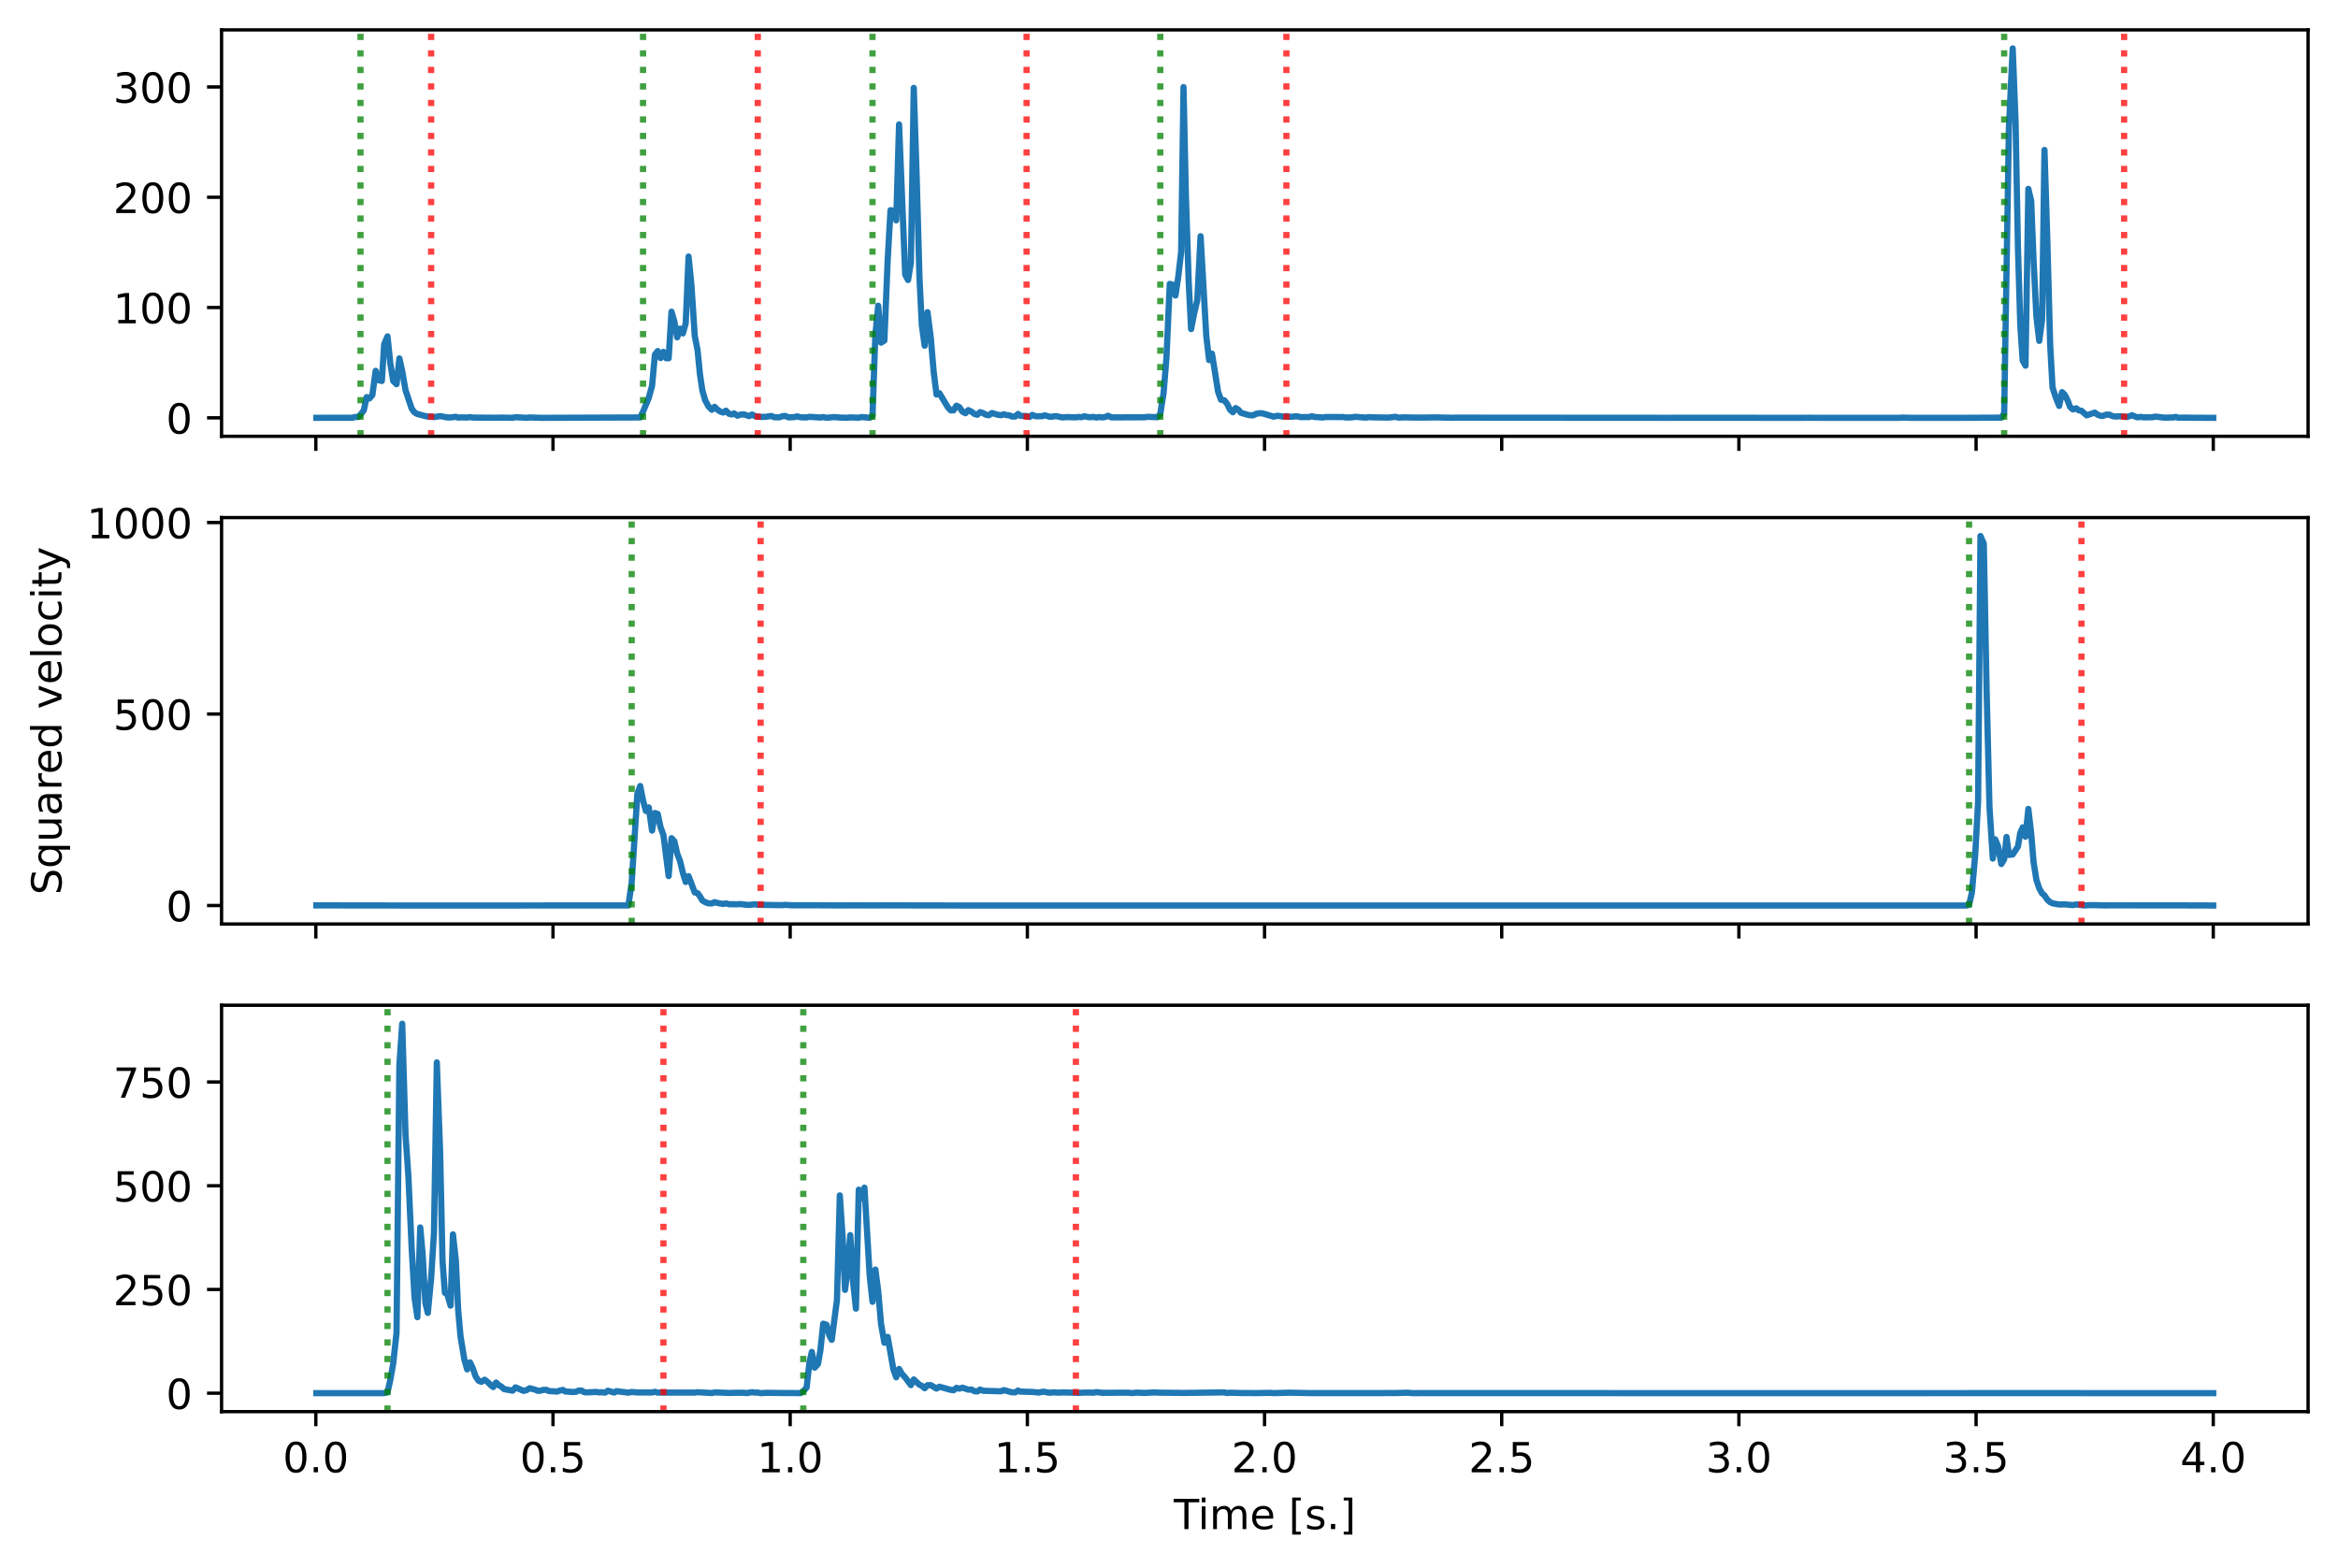 <?xml version="1.0" encoding="utf-8" standalone="no"?>
<!DOCTYPE svg PUBLIC "-//W3C//DTD SVG 1.1//EN"
  "http://www.w3.org/Graphics/SVG/1.1/DTD/svg11.dtd">
<!-- Created with matplotlib (https://matplotlib.org/) -->
<svg height="377.396pt" version="1.1" viewBox="0 0 562.728 377.396" width="562.728pt" xmlns="http://www.w3.org/2000/svg" xmlns:xlink="http://www.w3.org/1999/xlink">
 <defs>
  <style type="text/css">*{stroke-linecap:butt;stroke-linejoin:round;}</style>
 </defs>
 <g id="figure_1">
  <g id="patch_1">
   <path d="M 0 377.396 
L 562.728 377.396 
L 562.728 0 
L 0 0 
z
" style="fill:#ffffff;"/>
  </g>
  <g id="axes_1">
   <g id="patch_2">
    <path d="M 53.328 105.035 
L 555.528 105.035 
L 555.528 7.2 
L 53.328 7.2 
z
" style="fill:#ffffff;"/>
   </g>
   <g id="matplotlib.axis_1">
    <g id="xtick_1">
     <g id="line2d_1">
      <defs>
       <path d="M 0 0 
L 0 3.5 
" id="m8413b39f79" style="stroke:#000000;stroke-width:0.8;"/>
      </defs>
      <g>
       <use style="stroke:#000000;stroke-width:0.8;" x="76.015" xlink:href="#m8413b39f79" y="105.035"/>
      </g>
     </g>
    </g>
    <g id="xtick_2">
     <g id="line2d_2">
      <g>
       <use style="stroke:#000000;stroke-width:0.8;" x="133.101" xlink:href="#m8413b39f79" y="105.035"/>
      </g>
     </g>
    </g>
    <g id="xtick_3">
     <g id="line2d_3">
      <g>
       <use style="stroke:#000000;stroke-width:0.8;" x="190.188" xlink:href="#m8413b39f79" y="105.035"/>
      </g>
     </g>
    </g>
    <g id="xtick_4">
     <g id="line2d_4">
      <g>
       <use style="stroke:#000000;stroke-width:0.8;" x="247.274" xlink:href="#m8413b39f79" y="105.035"/>
      </g>
     </g>
    </g>
    <g id="xtick_5">
     <g id="line2d_5">
      <g>
       <use style="stroke:#000000;stroke-width:0.8;" x="304.36" xlink:href="#m8413b39f79" y="105.035"/>
      </g>
     </g>
    </g>
    <g id="xtick_6">
     <g id="line2d_6">
      <g>
       <use style="stroke:#000000;stroke-width:0.8;" x="361.446" xlink:href="#m8413b39f79" y="105.035"/>
      </g>
     </g>
    </g>
    <g id="xtick_7">
     <g id="line2d_7">
      <g>
       <use style="stroke:#000000;stroke-width:0.8;" x="418.532" xlink:href="#m8413b39f79" y="105.035"/>
      </g>
     </g>
    </g>
    <g id="xtick_8">
     <g id="line2d_8">
      <g>
       <use style="stroke:#000000;stroke-width:0.8;" x="475.619" xlink:href="#m8413b39f79" y="105.035"/>
      </g>
     </g>
    </g>
    <g id="xtick_9">
     <g id="line2d_9">
      <g>
       <use style="stroke:#000000;stroke-width:0.8;" x="532.705" xlink:href="#m8413b39f79" y="105.035"/>
      </g>
     </g>
    </g>
   </g>
   <g id="matplotlib.axis_2">
    <g id="ytick_1">
     <g id="line2d_10">
      <defs>
       <path d="M 0 0 
L -3.5 0 
" id="m87fd701b7e" style="stroke:#000000;stroke-width:0.8;"/>
      </defs>
      <g>
       <use style="stroke:#000000;stroke-width:0.8;" x="53.328" xlink:href="#m87fd701b7e" y="100.588"/>
      </g>
     </g>
     <g id="text_1">
      <!-- 0 -->
      <g transform="translate(39.966 104.387)scale(0.1 -0.1)">
       <defs>
        <path d="M 31.781 66.406 
Q 24.172 66.406 20.328 58.906 
Q 16.5 51.422 16.5 36.375 
Q 16.5 21.391 20.328 13.891 
Q 24.172 6.391 31.781 6.391 
Q 39.453 6.391 43.281 13.891 
Q 47.125 21.391 47.125 36.375 
Q 47.125 51.422 43.281 58.906 
Q 39.453 66.406 31.781 66.406 
z
M 31.781 74.219 
Q 44.047 74.219 50.516 64.516 
Q 56.984 54.828 56.984 36.375 
Q 56.984 17.969 50.516 8.266 
Q 44.047 -1.422 31.781 -1.422 
Q 19.531 -1.422 13.062 8.266 
Q 6.594 17.969 6.594 36.375 
Q 6.594 54.828 13.062 64.516 
Q 19.531 74.219 31.781 74.219 
z
" id="DejaVuSans-48"/>
       </defs>
       <use xlink:href="#DejaVuSans-48"/>
      </g>
     </g>
    </g>
    <g id="ytick_2">
     <g id="line2d_11">
      <g>
       <use style="stroke:#000000;stroke-width:0.8;" x="53.328" xlink:href="#m87fd701b7e" y="74.037"/>
      </g>
     </g>
     <g id="text_2">
      <!-- 100 -->
      <g transform="translate(27.241 77.836)scale(0.1 -0.1)">
       <defs>
        <path d="M 12.406 8.297 
L 28.516 8.297 
L 28.516 63.922 
L 10.984 60.406 
L 10.984 69.391 
L 28.422 72.906 
L 38.281 72.906 
L 38.281 8.297 
L 54.391 8.297 
L 54.391 0 
L 12.406 0 
z
" id="DejaVuSans-49"/>
       </defs>
       <use xlink:href="#DejaVuSans-49"/>
       <use x="63.623" xlink:href="#DejaVuSans-48"/>
       <use x="127.246" xlink:href="#DejaVuSans-48"/>
      </g>
     </g>
    </g>
    <g id="ytick_3">
     <g id="line2d_12">
      <g>
       <use style="stroke:#000000;stroke-width:0.8;" x="53.328" xlink:href="#m87fd701b7e" y="47.485"/>
      </g>
     </g>
     <g id="text_3">
      <!-- 200 -->
      <g transform="translate(27.241 51.284)scale(0.1 -0.1)">
       <defs>
        <path d="M 19.188 8.297 
L 53.609 8.297 
L 53.609 0 
L 7.328 0 
L 7.328 8.297 
Q 12.938 14.109 22.625 23.891 
Q 32.328 33.688 34.812 36.531 
Q 39.547 41.844 41.422 45.531 
Q 43.312 49.219 43.312 52.781 
Q 43.312 58.594 39.234 62.25 
Q 35.156 65.922 28.609 65.922 
Q 23.969 65.922 18.812 64.312 
Q 13.672 62.703 7.812 59.422 
L 7.812 69.391 
Q 13.766 71.781 18.938 73 
Q 24.125 74.219 28.422 74.219 
Q 39.75 74.219 46.484 68.547 
Q 53.219 62.891 53.219 53.422 
Q 53.219 48.922 51.531 44.891 
Q 49.859 40.875 45.406 35.406 
Q 44.188 33.984 37.641 27.219 
Q 31.109 20.453 19.188 8.297 
z
" id="DejaVuSans-50"/>
       </defs>
       <use xlink:href="#DejaVuSans-50"/>
       <use x="63.623" xlink:href="#DejaVuSans-48"/>
       <use x="127.246" xlink:href="#DejaVuSans-48"/>
      </g>
     </g>
    </g>
    <g id="ytick_4">
     <g id="line2d_13">
      <g>
       <use style="stroke:#000000;stroke-width:0.8;" x="53.328" xlink:href="#m87fd701b7e" y="20.933"/>
      </g>
     </g>
     <g id="text_4">
      <!-- 300 -->
      <g transform="translate(27.241 24.733)scale(0.1 -0.1)">
       <defs>
        <path d="M 40.578 39.312 
Q 47.656 37.797 51.625 33 
Q 55.609 28.219 55.609 21.188 
Q 55.609 10.406 48.188 4.484 
Q 40.766 -1.422 27.094 -1.422 
Q 22.516 -1.422 17.656 -0.516 
Q 12.797 0.391 7.625 2.203 
L 7.625 11.719 
Q 11.719 9.328 16.594 8.109 
Q 21.484 6.891 26.812 6.891 
Q 36.078 6.891 40.938 10.547 
Q 45.797 14.203 45.797 21.188 
Q 45.797 27.641 41.281 31.266 
Q 36.766 34.906 28.719 34.906 
L 20.219 34.906 
L 20.219 43.016 
L 29.109 43.016 
Q 36.375 43.016 40.234 45.922 
Q 44.094 48.828 44.094 54.297 
Q 44.094 59.906 40.109 62.906 
Q 36.141 65.922 28.719 65.922 
Q 24.656 65.922 20.016 65.031 
Q 15.375 64.156 9.812 62.312 
L 9.812 71.094 
Q 15.438 72.656 20.344 73.438 
Q 25.25 74.219 29.594 74.219 
Q 40.828 74.219 47.359 69.109 
Q 53.906 64.016 53.906 55.328 
Q 53.906 49.266 50.438 45.094 
Q 46.969 40.922 40.578 39.312 
z
" id="DejaVuSans-51"/>
       </defs>
       <use xlink:href="#DejaVuSans-51"/>
       <use x="63.623" xlink:href="#DejaVuSans-48"/>
       <use x="127.246" xlink:href="#DejaVuSans-48"/>
      </g>
     </g>
    </g>
   </g>
   <g id="line2d_14">
    <path clip-path="url(#pcdbc46bdc3)" d="M 76.155 100.586 
L 79.236 100.564 
L 82.659 100.575 
L 84.827 100.565 
L 85.512 100.372 
L 86.197 100.399 
L 86.767 99.814 
L 87.566 98.785 
L 88.251 95.595 
L 88.935 95.914 
L 89.62 95.1 
L 90.419 89.273 
L 91.103 91.522 
L 91.902 91.716 
L 92.473 82.838 
L 93.272 80.978 
L 93.956 87.559 
L 94.641 91.71 
L 95.44 92.492 
L 96.124 86.282 
L 96.809 89.369 
L 97.608 93.947 
L 99.091 98.36 
L 99.776 99.297 
L 100.46 99.671 
L 102.4 100.18 
L 102.971 100.293 
L 103.769 100.271 
L 104.454 100.418 
L 105.937 100.172 
L 107.649 100.484 
L 108.448 100.505 
L 109.703 100.332 
L 110.274 100.54 
L 110.844 100.483 
L 112.442 100.515 
L 113.126 100.413 
L 113.811 100.526 
L 118.033 100.56 
L 119.402 100.565 
L 120.657 100.538 
L 123.396 100.578 
L 124.081 100.437 
L 126.705 100.581 
L 127.504 100.496 
L 130.128 100.585 
L 133.323 100.576 
L 154.091 100.497 
L 154.776 99.084 
L 156.145 95.797 
L 156.944 92.882 
L 157.628 85.358 
L 158.313 84.511 
L 158.998 86.203 
L 159.682 84.704 
L 160.367 86.247 
L 160.937 86.255 
L 161.622 75.039 
L 162.307 77.373 
L 162.991 81.214 
L 163.676 79.121 
L 164.361 80.267 
L 165.045 77.83 
L 165.73 61.757 
L 166.415 68.567 
L 167.214 80.827 
L 167.898 84.317 
L 168.469 90.11 
L 169.039 93.944 
L 169.724 96.347 
L 170.522 97.83 
L 171.321 98.641 
L 172.006 97.945 
L 172.691 98.634 
L 173.375 99.08 
L 174.06 99.315 
L 174.744 98.873 
L 175.429 99.596 
L 176.114 99.769 
L 176.684 99.518 
L 177.483 100.069 
L 178.168 99.826 
L 178.966 99.743 
L 180.336 100.175 
L 181.02 99.784 
L 181.705 100.17 
L 183.074 100.379 
L 184.33 100.339 
L 185.699 100.132 
L 186.269 100.429 
L 187.525 100.486 
L 188.323 100.192 
L 189.008 100.134 
L 189.807 100.476 
L 191.176 100.418 
L 191.861 100.232 
L 192.659 100.451 
L 194.143 100.493 
L 194.828 100.34 
L 197.452 100.522 
L 198.137 100.406 
L 198.935 100.575 
L 200.761 100.407 
L 202.13 100.522 
L 203.956 100.573 
L 204.641 100.48 
L 206.695 100.561 
L 207.379 100.391 
L 209.319 100.581 
L 210.004 100.066 
L 210.688 80.577 
L 211.373 73.598 
L 212.058 82.494 
L 212.857 81.987 
L 213.655 62.559 
L 214.34 50.605 
L 215.025 50.725 
L 215.709 53.043 
L 216.394 29.949 
L 217.877 66.116 
L 218.562 67.409 
L 219.247 63.133 
L 219.931 21.15 
L 220.616 42.074 
L 221.3 66.669 
L 221.871 78.286 
L 222.556 83.228 
L 223.24 75.148 
L 224.039 81.391 
L 224.724 89.495 
L 225.408 94.974 
L 226.093 94.647 
L 228.147 98.064 
L 228.832 98.802 
L 229.516 98.771 
L 230.201 97.67 
L 230.886 97.999 
L 231.684 99.126 
L 232.369 99.477 
L 233.054 98.737 
L 233.852 99.131 
L 234.537 99.658 
L 235.222 99.845 
L 235.906 99.216 
L 236.591 99.431 
L 237.276 99.831 
L 237.96 99.979 
L 238.759 99.43 
L 240.128 99.844 
L 240.927 99.965 
L 241.612 99.724 
L 242.296 99.938 
L 242.981 99.994 
L 243.551 100.279 
L 244.35 100.267 
L 245.035 99.648 
L 245.605 100.109 
L 247.089 100.155 
L 247.773 100.384 
L 248.458 99.876 
L 249.257 100.211 
L 250.854 100.19 
L 251.425 99.988 
L 252.794 100.36 
L 254.164 100.17 
L 255.647 100.484 
L 257.016 100.404 
L 258.956 100.479 
L 259.527 100.367 
L 260.325 100.443 
L 261.01 100.209 
L 261.809 100.397 
L 262.493 100.441 
L 263.178 100.355 
L 263.863 100.524 
L 264.547 100.401 
L 265.346 100.484 
L 266.031 100.39 
L 266.715 100.097 
L 267.514 100.488 
L 275.502 100.448 
L 276.301 100.347 
L 278.583 100.439 
L 279.267 99.64 
L 280.066 94.597 
L 280.751 86.139 
L 281.549 68.34 
L 282.234 68.536 
L 282.919 71.142 
L 283.603 66.548 
L 284.288 60.674 
L 284.859 20.963 
L 285.429 47.161 
L 286.114 68.033 
L 286.684 79.228 
L 287.369 75.708 
L 288.168 72.268 
L 288.967 56.862 
L 290.336 80.886 
L 291.02 86.683 
L 291.705 85.134 
L 293.188 94.35 
L 293.873 96.235 
L 294.672 96.371 
L 295.357 97.22 
L 296.041 98.615 
L 296.726 99.236 
L 297.41 98.236 
L 298.095 98.66 
L 298.666 99.373 
L 300.035 99.782 
L 300.605 99.919 
L 301.518 100.007 
L 302.317 99.631 
L 303.23 99.474 
L 303.915 99.525 
L 306.539 100.306 
L 307.452 100.084 
L 308.935 100.307 
L 309.62 100.162 
L 310.305 100.323 
L 311.103 100.33 
L 311.788 100.217 
L 312.359 100.256 
L 313.043 100.417 
L 315.097 100.405 
L 315.782 100.202 
L 316.352 100.376 
L 318.406 100.509 
L 319.091 100.385 
L 322.742 100.401 
L 323.313 100.386 
L 323.884 100.507 
L 325.367 100.476 
L 326.166 100.341 
L 328.79 100.535 
L 329.361 100.42 
L 330.616 100.477 
L 334.267 100.529 
L 335.865 100.334 
L 336.549 100.535 
L 338.033 100.474 
L 340.201 100.516 
L 342.369 100.527 
L 346.02 100.486 
L 347.39 100.533 
L 349.444 100.571 
L 350.813 100.537 
L 353.552 100.545 
L 393.147 100.577 
L 396.684 100.57 
L 400.678 100.585 
L 406.041 100.564 
L 409.35 100.577 
L 422.587 100.578 
L 431.944 100.583 
L 435.253 100.577 
L 447.006 100.586 
L 450.315 100.581 
L 457.276 100.585 
L 457.846 100.528 
L 460.014 100.582 
L 471.881 100.586 
L 481.695 100.539 
L 482.379 99.512 
L 483.52 30.786 
L 484.433 11.647 
L 485.118 29.047 
L 485.688 59.395 
L 486.259 78.297 
L 486.829 86.785 
L 487.514 88.037 
L 488.199 45.47 
L 488.883 48.373 
L 489.454 62.656 
L 490.139 76.265 
L 490.823 82.065 
L 491.508 76.911 
L 492.079 36.095 
L 492.763 57.722 
L 493.448 82.946 
L 494.018 93.253 
L 494.703 95.394 
L 495.616 97.715 
L 496.3 94.404 
L 496.985 95.058 
L 497.67 96.438 
L 498.24 97.96 
L 498.925 98.569 
L 499.724 98.291 
L 500.294 98.773 
L 500.979 98.89 
L 502.234 99.986 
L 504.174 99.327 
L 504.859 99.829 
L 505.657 100.134 
L 506.228 100.099 
L 507.027 99.803 
L 507.711 99.825 
L 508.396 100.158 
L 509.081 100.277 
L 510.45 100.202 
L 511.933 100.399 
L 513.188 99.964 
L 513.873 100.286 
L 514.558 100.472 
L 515.242 100.345 
L 515.927 100.476 
L 518.095 100.44 
L 518.78 100.293 
L 520.948 100.544 
L 522.431 100.51 
L 523.116 100.495 
L 523.686 100.357 
L 524.257 100.566 
L 525.74 100.536 
L 528.365 100.569 
L 532.701 100.587 
L 532.701 100.587 
" style="fill:none;stroke:#1f77b4;stroke-linecap:square;stroke-width:1.5;"/>
   </g>
   <g id="line2d_15">
    <path clip-path="url(#pcdbc46bdc3)" d="M 86.767 105.035 
L 86.767 7.2 
" style="fill:none;stroke:#008000;stroke-dasharray:1.5,2.475;stroke-dashoffset:0;stroke-opacity:0.75;stroke-width:1.5;"/>
   </g>
   <g id="line2d_16">
    <path clip-path="url(#pcdbc46bdc3)" d="M 103.769 105.035 
L 103.769 7.2 
" style="fill:none;stroke:#ff0000;stroke-dasharray:1.5,2.475;stroke-dashoffset:0;stroke-opacity:0.75;stroke-width:1.5;"/>
   </g>
   <g id="line2d_17">
    <path clip-path="url(#pcdbc46bdc3)" d="M 154.776 105.035 
L 154.776 7.2 
" style="fill:none;stroke:#008000;stroke-dasharray:1.5,2.475;stroke-dashoffset:0;stroke-opacity:0.75;stroke-width:1.5;"/>
   </g>
   <g id="line2d_18">
    <path clip-path="url(#pcdbc46bdc3)" d="M 182.39 105.035 
L 182.39 7.2 
" style="fill:none;stroke:#ff0000;stroke-dasharray:1.5,2.475;stroke-dashoffset:0;stroke-opacity:0.75;stroke-width:1.5;"/>
   </g>
   <g id="line2d_19">
    <path clip-path="url(#pcdbc46bdc3)" d="M 210.004 105.035 
L 210.004 7.2 
" style="fill:none;stroke:#008000;stroke-dasharray:1.5,2.475;stroke-dashoffset:0;stroke-opacity:0.75;stroke-width:1.5;"/>
   </g>
   <g id="line2d_20">
    <path clip-path="url(#pcdbc46bdc3)" d="M 247.089 105.035 
L 247.089 7.2 
" style="fill:none;stroke:#ff0000;stroke-dasharray:1.5,2.475;stroke-dashoffset:0;stroke-opacity:0.75;stroke-width:1.5;"/>
   </g>
   <g id="line2d_21">
    <path clip-path="url(#pcdbc46bdc3)" d="M 279.267 105.035 
L 279.267 7.2 
" style="fill:none;stroke:#008000;stroke-dasharray:1.5,2.475;stroke-dashoffset:0;stroke-opacity:0.75;stroke-width:1.5;"/>
   </g>
   <g id="line2d_22">
    <path clip-path="url(#pcdbc46bdc3)" d="M 309.62 105.035 
L 309.62 7.2 
" style="fill:none;stroke:#ff0000;stroke-dasharray:1.5,2.475;stroke-dashoffset:0;stroke-opacity:0.75;stroke-width:1.5;"/>
   </g>
   <g id="line2d_23">
    <path clip-path="url(#pcdbc46bdc3)" d="M 482.379 105.035 
L 482.379 7.2 
" style="fill:none;stroke:#008000;stroke-dasharray:1.5,2.475;stroke-dashoffset:0;stroke-opacity:0.75;stroke-width:1.5;"/>
   </g>
   <g id="line2d_24">
    <path clip-path="url(#pcdbc46bdc3)" d="M 511.249 105.035 
L 511.249 7.2 
" style="fill:none;stroke:#ff0000;stroke-dasharray:1.5,2.475;stroke-dashoffset:0;stroke-opacity:0.75;stroke-width:1.5;"/>
   </g>
   <g id="patch_3">
    <path d="M 53.328 105.035 
L 53.328 7.2 
" style="fill:none;stroke:#000000;stroke-linecap:square;stroke-linejoin:miter;stroke-width:0.8;"/>
   </g>
   <g id="patch_4">
    <path d="M 555.528 105.035 
L 555.528 7.2 
" style="fill:none;stroke:#000000;stroke-linecap:square;stroke-linejoin:miter;stroke-width:0.8;"/>
   </g>
   <g id="patch_5">
    <path d="M 53.328 105.035 
L 555.528 105.035 
" style="fill:none;stroke:#000000;stroke-linecap:square;stroke-linejoin:miter;stroke-width:0.8;"/>
   </g>
   <g id="patch_6">
    <path d="M 53.328 7.2 
L 555.528 7.2 
" style="fill:none;stroke:#000000;stroke-linecap:square;stroke-linejoin:miter;stroke-width:0.8;"/>
   </g>
  </g>
  <g id="axes_2">
   <g id="patch_7">
    <path d="M 53.328 222.438 
L 555.528 222.438 
L 555.528 124.602 
L 53.328 124.602 
z
" style="fill:#ffffff;"/>
   </g>
   <g id="matplotlib.axis_3">
    <g id="xtick_10">
     <g id="line2d_25">
      <g>
       <use style="stroke:#000000;stroke-width:0.8;" x="76.015" xlink:href="#m8413b39f79" y="222.438"/>
      </g>
     </g>
    </g>
    <g id="xtick_11">
     <g id="line2d_26">
      <g>
       <use style="stroke:#000000;stroke-width:0.8;" x="133.101" xlink:href="#m8413b39f79" y="222.438"/>
      </g>
     </g>
    </g>
    <g id="xtick_12">
     <g id="line2d_27">
      <g>
       <use style="stroke:#000000;stroke-width:0.8;" x="190.188" xlink:href="#m8413b39f79" y="222.438"/>
      </g>
     </g>
    </g>
    <g id="xtick_13">
     <g id="line2d_28">
      <g>
       <use style="stroke:#000000;stroke-width:0.8;" x="247.274" xlink:href="#m8413b39f79" y="222.438"/>
      </g>
     </g>
    </g>
    <g id="xtick_14">
     <g id="line2d_29">
      <g>
       <use style="stroke:#000000;stroke-width:0.8;" x="304.36" xlink:href="#m8413b39f79" y="222.438"/>
      </g>
     </g>
    </g>
    <g id="xtick_15">
     <g id="line2d_30">
      <g>
       <use style="stroke:#000000;stroke-width:0.8;" x="361.446" xlink:href="#m8413b39f79" y="222.438"/>
      </g>
     </g>
    </g>
    <g id="xtick_16">
     <g id="line2d_31">
      <g>
       <use style="stroke:#000000;stroke-width:0.8;" x="418.532" xlink:href="#m8413b39f79" y="222.438"/>
      </g>
     </g>
    </g>
    <g id="xtick_17">
     <g id="line2d_32">
      <g>
       <use style="stroke:#000000;stroke-width:0.8;" x="475.619" xlink:href="#m8413b39f79" y="222.438"/>
      </g>
     </g>
    </g>
    <g id="xtick_18">
     <g id="line2d_33">
      <g>
       <use style="stroke:#000000;stroke-width:0.8;" x="532.705" xlink:href="#m8413b39f79" y="222.438"/>
      </g>
     </g>
    </g>
   </g>
   <g id="matplotlib.axis_4">
    <g id="ytick_5">
     <g id="line2d_34">
      <g>
       <use style="stroke:#000000;stroke-width:0.8;" x="53.328" xlink:href="#m87fd701b7e" y="217.991"/>
      </g>
     </g>
     <g id="text_5">
      <!-- 0 -->
      <g transform="translate(39.966 221.79)scale(0.1 -0.1)">
       <use xlink:href="#DejaVuSans-48"/>
      </g>
     </g>
    </g>
    <g id="ytick_6">
     <g id="line2d_35">
      <g>
       <use style="stroke:#000000;stroke-width:0.8;" x="53.328" xlink:href="#m87fd701b7e" y="171.892"/>
      </g>
     </g>
     <g id="text_6">
      <!-- 500 -->
      <g transform="translate(27.241 175.691)scale(0.1 -0.1)">
       <defs>
        <path d="M 10.797 72.906 
L 49.516 72.906 
L 49.516 64.594 
L 19.828 64.594 
L 19.828 46.734 
Q 21.969 47.469 24.109 47.828 
Q 26.266 48.188 28.422 48.188 
Q 40.625 48.188 47.75 41.5 
Q 54.891 34.812 54.891 23.391 
Q 54.891 11.625 47.562 5.094 
Q 40.234 -1.422 26.906 -1.422 
Q 22.312 -1.422 17.547 -0.641 
Q 12.797 0.141 7.719 1.703 
L 7.719 11.625 
Q 12.109 9.234 16.797 8.062 
Q 21.484 6.891 26.703 6.891 
Q 35.156 6.891 40.078 11.328 
Q 45.016 15.766 45.016 23.391 
Q 45.016 31 40.078 35.438 
Q 35.156 39.891 26.703 39.891 
Q 22.75 39.891 18.812 39.016 
Q 14.891 38.141 10.797 36.281 
z
" id="DejaVuSans-53"/>
       </defs>
       <use xlink:href="#DejaVuSans-53"/>
       <use x="63.623" xlink:href="#DejaVuSans-48"/>
       <use x="127.246" xlink:href="#DejaVuSans-48"/>
      </g>
     </g>
    </g>
    <g id="ytick_7">
     <g id="line2d_36">
      <g>
       <use style="stroke:#000000;stroke-width:0.8;" x="53.328" xlink:href="#m87fd701b7e" y="125.794"/>
      </g>
     </g>
     <g id="text_7">
      <!-- 1000 -->
      <g transform="translate(20.878 129.593)scale(0.1 -0.1)">
       <use xlink:href="#DejaVuSans-49"/>
       <use x="63.623" xlink:href="#DejaVuSans-48"/>
       <use x="127.246" xlink:href="#DejaVuSans-48"/>
       <use x="190.869" xlink:href="#DejaVuSans-48"/>
      </g>
     </g>
    </g>
    <g id="text_8">
     <!-- Squared velocity -->
     <g transform="translate(14.798 215.426)rotate(-90)scale(0.1 -0.1)">
      <defs>
       <path d="M 53.516 70.516 
L 53.516 60.891 
Q 47.906 63.578 42.922 64.891 
Q 37.938 66.219 33.297 66.219 
Q 25.25 66.219 20.875 63.094 
Q 16.5 59.969 16.5 54.203 
Q 16.5 49.359 19.406 46.891 
Q 22.312 44.438 30.422 42.922 
L 36.375 41.703 
Q 47.406 39.594 52.656 34.297 
Q 57.906 29 57.906 20.125 
Q 57.906 9.516 50.797 4.047 
Q 43.703 -1.422 29.984 -1.422 
Q 24.812 -1.422 18.969 -0.25 
Q 13.141 0.922 6.891 3.219 
L 6.891 13.375 
Q 12.891 10.016 18.656 8.297 
Q 24.422 6.594 29.984 6.594 
Q 38.422 6.594 43.016 9.906 
Q 47.609 13.234 47.609 19.391 
Q 47.609 24.75 44.312 27.781 
Q 41.016 30.812 33.5 32.328 
L 27.484 33.5 
Q 16.453 35.688 11.516 40.375 
Q 6.594 45.062 6.594 53.422 
Q 6.594 63.094 13.406 68.656 
Q 20.219 74.219 32.172 74.219 
Q 37.312 74.219 42.625 73.281 
Q 47.953 72.359 53.516 70.516 
z
" id="DejaVuSans-83"/>
       <path d="M 14.797 27.297 
Q 14.797 17.391 18.875 11.75 
Q 22.953 6.109 30.078 6.109 
Q 37.203 6.109 41.297 11.75 
Q 45.406 17.391 45.406 27.297 
Q 45.406 37.203 41.297 42.844 
Q 37.203 48.484 30.078 48.484 
Q 22.953 48.484 18.875 42.844 
Q 14.797 37.203 14.797 27.297 
z
M 45.406 8.203 
Q 42.578 3.328 38.25 0.953 
Q 33.938 -1.422 27.875 -1.422 
Q 17.969 -1.422 11.734 6.484 
Q 5.516 14.406 5.516 27.297 
Q 5.516 40.188 11.734 48.094 
Q 17.969 56 27.875 56 
Q 33.938 56 38.25 53.625 
Q 42.578 51.266 45.406 46.391 
L 45.406 54.688 
L 54.391 54.688 
L 54.391 -20.797 
L 45.406 -20.797 
z
" id="DejaVuSans-113"/>
       <path d="M 8.5 21.578 
L 8.5 54.688 
L 17.484 54.688 
L 17.484 21.922 
Q 17.484 14.156 20.5 10.266 
Q 23.531 6.391 29.594 6.391 
Q 36.859 6.391 41.078 11.031 
Q 45.312 15.672 45.312 23.688 
L 45.312 54.688 
L 54.297 54.688 
L 54.297 0 
L 45.312 0 
L 45.312 8.406 
Q 42.047 3.422 37.719 1 
Q 33.406 -1.422 27.688 -1.422 
Q 18.266 -1.422 13.375 4.438 
Q 8.5 10.297 8.5 21.578 
z
M 31.109 56 
z
" id="DejaVuSans-117"/>
       <path d="M 34.281 27.484 
Q 23.391 27.484 19.188 25 
Q 14.984 22.516 14.984 16.5 
Q 14.984 11.719 18.141 8.906 
Q 21.297 6.109 26.703 6.109 
Q 34.188 6.109 38.703 11.406 
Q 43.219 16.703 43.219 25.484 
L 43.219 27.484 
z
M 52.203 31.203 
L 52.203 0 
L 43.219 0 
L 43.219 8.297 
Q 40.141 3.328 35.547 0.953 
Q 30.953 -1.422 24.312 -1.422 
Q 15.922 -1.422 10.953 3.297 
Q 6 8.016 6 15.922 
Q 6 25.141 12.172 29.828 
Q 18.359 34.516 30.609 34.516 
L 43.219 34.516 
L 43.219 35.406 
Q 43.219 41.609 39.141 45 
Q 35.062 48.391 27.688 48.391 
Q 23 48.391 18.547 47.266 
Q 14.109 46.141 10.016 43.891 
L 10.016 52.203 
Q 14.938 54.109 19.578 55.047 
Q 24.219 56 28.609 56 
Q 40.484 56 46.344 49.844 
Q 52.203 43.703 52.203 31.203 
z
" id="DejaVuSans-97"/>
       <path d="M 41.109 46.297 
Q 39.594 47.172 37.812 47.578 
Q 36.031 48 33.891 48 
Q 26.266 48 22.188 43.047 
Q 18.109 38.094 18.109 28.812 
L 18.109 0 
L 9.078 0 
L 9.078 54.688 
L 18.109 54.688 
L 18.109 46.188 
Q 20.953 51.172 25.484 53.578 
Q 30.031 56 36.531 56 
Q 37.453 56 38.578 55.875 
Q 39.703 55.766 41.062 55.516 
z
" id="DejaVuSans-114"/>
       <path d="M 56.203 29.594 
L 56.203 25.203 
L 14.891 25.203 
Q 15.484 15.922 20.484 11.062 
Q 25.484 6.203 34.422 6.203 
Q 39.594 6.203 44.453 7.469 
Q 49.312 8.734 54.109 11.281 
L 54.109 2.781 
Q 49.266 0.734 44.188 -0.344 
Q 39.109 -1.422 33.891 -1.422 
Q 20.797 -1.422 13.156 6.188 
Q 5.516 13.812 5.516 26.812 
Q 5.516 40.234 12.766 48.109 
Q 20.016 56 32.328 56 
Q 43.359 56 49.781 48.891 
Q 56.203 41.797 56.203 29.594 
z
M 47.219 32.234 
Q 47.125 39.594 43.094 43.984 
Q 39.062 48.391 32.422 48.391 
Q 24.906 48.391 20.391 44.141 
Q 15.875 39.891 15.188 32.172 
z
" id="DejaVuSans-101"/>
       <path d="M 45.406 46.391 
L 45.406 75.984 
L 54.391 75.984 
L 54.391 0 
L 45.406 0 
L 45.406 8.203 
Q 42.578 3.328 38.25 0.953 
Q 33.938 -1.422 27.875 -1.422 
Q 17.969 -1.422 11.734 6.484 
Q 5.516 14.406 5.516 27.297 
Q 5.516 40.188 11.734 48.094 
Q 17.969 56 27.875 56 
Q 33.938 56 38.25 53.625 
Q 42.578 51.266 45.406 46.391 
z
M 14.797 27.297 
Q 14.797 17.391 18.875 11.75 
Q 22.953 6.109 30.078 6.109 
Q 37.203 6.109 41.297 11.75 
Q 45.406 17.391 45.406 27.297 
Q 45.406 37.203 41.297 42.844 
Q 37.203 48.484 30.078 48.484 
Q 22.953 48.484 18.875 42.844 
Q 14.797 37.203 14.797 27.297 
z
" id="DejaVuSans-100"/>
       <path id="DejaVuSans-32"/>
       <path d="M 2.984 54.688 
L 12.5 54.688 
L 29.594 8.797 
L 46.688 54.688 
L 56.203 54.688 
L 35.688 0 
L 23.484 0 
z
" id="DejaVuSans-118"/>
       <path d="M 9.422 75.984 
L 18.406 75.984 
L 18.406 0 
L 9.422 0 
z
" id="DejaVuSans-108"/>
       <path d="M 30.609 48.391 
Q 23.391 48.391 19.188 42.75 
Q 14.984 37.109 14.984 27.297 
Q 14.984 17.484 19.156 11.844 
Q 23.344 6.203 30.609 6.203 
Q 37.797 6.203 41.984 11.859 
Q 46.188 17.531 46.188 27.297 
Q 46.188 37.016 41.984 42.703 
Q 37.797 48.391 30.609 48.391 
z
M 30.609 56 
Q 42.328 56 49.016 48.375 
Q 55.719 40.766 55.719 27.297 
Q 55.719 13.875 49.016 6.219 
Q 42.328 -1.422 30.609 -1.422 
Q 18.844 -1.422 12.172 6.219 
Q 5.516 13.875 5.516 27.297 
Q 5.516 40.766 12.172 48.375 
Q 18.844 56 30.609 56 
z
" id="DejaVuSans-111"/>
       <path d="M 48.781 52.594 
L 48.781 44.188 
Q 44.969 46.297 41.141 47.344 
Q 37.312 48.391 33.406 48.391 
Q 24.656 48.391 19.812 42.844 
Q 14.984 37.312 14.984 27.297 
Q 14.984 17.281 19.812 11.734 
Q 24.656 6.203 33.406 6.203 
Q 37.312 6.203 41.141 7.25 
Q 44.969 8.297 48.781 10.406 
L 48.781 2.094 
Q 45.016 0.344 40.984 -0.531 
Q 36.969 -1.422 32.422 -1.422 
Q 20.062 -1.422 12.781 6.344 
Q 5.516 14.109 5.516 27.297 
Q 5.516 40.672 12.859 48.328 
Q 20.219 56 33.016 56 
Q 37.156 56 41.109 55.141 
Q 45.062 54.297 48.781 52.594 
z
" id="DejaVuSans-99"/>
       <path d="M 9.422 54.688 
L 18.406 54.688 
L 18.406 0 
L 9.422 0 
z
M 9.422 75.984 
L 18.406 75.984 
L 18.406 64.594 
L 9.422 64.594 
z
" id="DejaVuSans-105"/>
       <path d="M 18.312 70.219 
L 18.312 54.688 
L 36.812 54.688 
L 36.812 47.703 
L 18.312 47.703 
L 18.312 18.016 
Q 18.312 11.328 20.141 9.422 
Q 21.969 7.516 27.594 7.516 
L 36.812 7.516 
L 36.812 0 
L 27.594 0 
Q 17.188 0 13.234 3.875 
Q 9.281 7.766 9.281 18.016 
L 9.281 47.703 
L 2.688 47.703 
L 2.688 54.688 
L 9.281 54.688 
L 9.281 70.219 
z
" id="DejaVuSans-116"/>
       <path d="M 32.172 -5.078 
Q 28.375 -14.844 24.75 -17.812 
Q 21.141 -20.797 15.094 -20.797 
L 7.906 -20.797 
L 7.906 -13.281 
L 13.188 -13.281 
Q 16.891 -13.281 18.938 -11.516 
Q 21 -9.766 23.484 -3.219 
L 25.094 0.875 
L 2.984 54.688 
L 12.5 54.688 
L 29.594 11.922 
L 46.688 54.688 
L 56.203 54.688 
z
" id="DejaVuSans-121"/>
      </defs>
      <use xlink:href="#DejaVuSans-83"/>
      <use x="63.477" xlink:href="#DejaVuSans-113"/>
      <use x="126.953" xlink:href="#DejaVuSans-117"/>
      <use x="190.332" xlink:href="#DejaVuSans-97"/>
      <use x="251.611" xlink:href="#DejaVuSans-114"/>
      <use x="290.475" xlink:href="#DejaVuSans-101"/>
      <use x="351.998" xlink:href="#DejaVuSans-100"/>
      <use x="415.475" xlink:href="#DejaVuSans-32"/>
      <use x="447.262" xlink:href="#DejaVuSans-118"/>
      <use x="506.441" xlink:href="#DejaVuSans-101"/>
      <use x="567.965" xlink:href="#DejaVuSans-108"/>
      <use x="595.748" xlink:href="#DejaVuSans-111"/>
      <use x="656.93" xlink:href="#DejaVuSans-99"/>
      <use x="711.91" xlink:href="#DejaVuSans-105"/>
      <use x="739.693" xlink:href="#DejaVuSans-116"/>
      <use x="778.902" xlink:href="#DejaVuSans-121"/>
     </g>
    </g>
   </g>
   <g id="line2d_37">
    <path clip-path="url(#p62d7bf2083)" d="M 76.155 217.962 
L 93.272 217.986 
L 111.757 217.988 
L 151.238 217.983 
L 152.037 212.544 
L 153.406 191.121 
L 154.091 189.226 
L 154.776 192.713 
L 155.46 195.237 
L 156.145 194.37 
L 156.944 199.957 
L 157.628 195.718 
L 158.313 195.955 
L 158.998 199.175 
L 159.682 201.019 
L 160.937 210.911 
L 161.622 201.778 
L 162.307 202.509 
L 162.991 205.478 
L 163.676 207.279 
L 164.361 210.118 
L 165.045 212.332 
L 165.73 210.923 
L 167.214 214.843 
L 167.898 215.015 
L 168.469 215.778 
L 169.039 216.774 
L 169.724 217.183 
L 170.522 217.468 
L 171.321 217.495 
L 172.006 217.183 
L 172.691 217.38 
L 174.06 217.623 
L 174.744 217.475 
L 175.429 217.67 
L 177.483 217.695 
L 178.168 217.639 
L 179.651 217.82 
L 180.336 217.852 
L 181.705 217.693 
L 182.39 217.824 
L 188.323 217.906 
L 189.008 217.836 
L 190.491 217.936 
L 195.398 217.932 
L 200.191 217.957 
L 202.13 217.975 
L 203.956 217.958 
L 210.004 217.972 
L 212.058 217.956 
L 216.394 217.963 
L 224.724 217.985 
L 247.089 217.989 
L 473.251 217.99 
L 473.935 217.829 
L 474.62 214.815 
L 475.419 205.618 
L 476.103 192.999 
L 476.674 129.049 
L 477.473 130.859 
L 478.157 166.239 
L 478.842 194.206 
L 479.641 206.694 
L 480.211 202.058 
L 480.896 203.691 
L 481.695 208.006 
L 482.379 206.885 
L 482.95 201.499 
L 483.52 205.811 
L 484.433 205.706 
L 485.688 203.812 
L 486.259 200.525 
L 486.829 199.184 
L 487.514 201.419 
L 488.199 194.742 
L 488.883 200.652 
L 489.454 207.505 
L 490.139 211.838 
L 490.823 213.865 
L 491.508 215.076 
L 492.079 215.546 
L 492.763 216.591 
L 493.448 217.19 
L 494.018 217.468 
L 495.616 217.746 
L 496.985 217.722 
L 498.925 217.889 
L 499.724 217.73 
L 501.664 217.98 
L 502.919 217.902 
L 504.174 217.905 
L 506.228 217.959 
L 511.249 217.947 
L 513.188 217.955 
L 526.425 217.97 
L 532.701 217.989 
L 532.701 217.989 
" style="fill:none;stroke:#1f77b4;stroke-linecap:square;stroke-width:1.5;"/>
   </g>
   <g id="line2d_38">
    <path clip-path="url(#p62d7bf2083)" d="M 152.037 222.438 
L 152.037 124.602 
" style="fill:none;stroke:#008000;stroke-dasharray:1.5,2.475;stroke-dashoffset:0;stroke-opacity:0.75;stroke-width:1.5;"/>
   </g>
   <g id="line2d_39">
    <path clip-path="url(#p62d7bf2083)" d="M 183.074 222.438 
L 183.074 124.602 
" style="fill:none;stroke:#ff0000;stroke-dasharray:1.5,2.475;stroke-dashoffset:0;stroke-opacity:0.75;stroke-width:1.5;"/>
   </g>
   <g id="line2d_40">
    <path clip-path="url(#p62d7bf2083)" d="M 473.935 222.438 
L 473.935 124.602 
" style="fill:none;stroke:#008000;stroke-dasharray:1.5,2.475;stroke-dashoffset:0;stroke-opacity:0.75;stroke-width:1.5;"/>
   </g>
   <g id="line2d_41">
    <path clip-path="url(#p62d7bf2083)" d="M 500.979 222.438 
L 500.979 124.602 
" style="fill:none;stroke:#ff0000;stroke-dasharray:1.5,2.475;stroke-dashoffset:0;stroke-opacity:0.75;stroke-width:1.5;"/>
   </g>
   <g id="patch_8">
    <path d="M 53.328 222.438 
L 53.328 124.602 
" style="fill:none;stroke:#000000;stroke-linecap:square;stroke-linejoin:miter;stroke-width:0.8;"/>
   </g>
   <g id="patch_9">
    <path d="M 555.528 222.438 
L 555.528 124.602 
" style="fill:none;stroke:#000000;stroke-linecap:square;stroke-linejoin:miter;stroke-width:0.8;"/>
   </g>
   <g id="patch_10">
    <path d="M 53.328 222.438 
L 555.528 222.438 
" style="fill:none;stroke:#000000;stroke-linecap:square;stroke-linejoin:miter;stroke-width:0.8;"/>
   </g>
   <g id="patch_11">
    <path d="M 53.328 124.602 
L 555.528 124.602 
" style="fill:none;stroke:#000000;stroke-linecap:square;stroke-linejoin:miter;stroke-width:0.8;"/>
   </g>
  </g>
  <g id="axes_3">
   <g id="patch_12">
    <path d="M 53.328 339.84 
L 555.528 339.84 
L 555.528 242.005 
L 53.328 242.005 
z
" style="fill:#ffffff;"/>
   </g>
   <g id="matplotlib.axis_5">
    <g id="xtick_19">
     <g id="line2d_42">
      <g>
       <use style="stroke:#000000;stroke-width:0.8;" x="76.015" xlink:href="#m8413b39f79" y="339.84"/>
      </g>
     </g>
     <g id="text_9">
      <!-- 0.0 -->
      <g transform="translate(68.064 354.438)scale(0.1 -0.1)">
       <defs>
        <path d="M 10.688 12.406 
L 21 12.406 
L 21 0 
L 10.688 0 
z
" id="DejaVuSans-46"/>
       </defs>
       <use xlink:href="#DejaVuSans-48"/>
       <use x="63.623" xlink:href="#DejaVuSans-46"/>
       <use x="95.41" xlink:href="#DejaVuSans-48"/>
      </g>
     </g>
    </g>
    <g id="xtick_20">
     <g id="line2d_43">
      <g>
       <use style="stroke:#000000;stroke-width:0.8;" x="133.101" xlink:href="#m8413b39f79" y="339.84"/>
      </g>
     </g>
     <g id="text_10">
      <!-- 0.5 -->
      <g transform="translate(125.15 354.438)scale(0.1 -0.1)">
       <use xlink:href="#DejaVuSans-48"/>
       <use x="63.623" xlink:href="#DejaVuSans-46"/>
       <use x="95.41" xlink:href="#DejaVuSans-53"/>
      </g>
     </g>
    </g>
    <g id="xtick_21">
     <g id="line2d_44">
      <g>
       <use style="stroke:#000000;stroke-width:0.8;" x="190.188" xlink:href="#m8413b39f79" y="339.84"/>
      </g>
     </g>
     <g id="text_11">
      <!-- 1.0 -->
      <g transform="translate(182.236 354.438)scale(0.1 -0.1)">
       <use xlink:href="#DejaVuSans-49"/>
       <use x="63.623" xlink:href="#DejaVuSans-46"/>
       <use x="95.41" xlink:href="#DejaVuSans-48"/>
      </g>
     </g>
    </g>
    <g id="xtick_22">
     <g id="line2d_45">
      <g>
       <use style="stroke:#000000;stroke-width:0.8;" x="247.274" xlink:href="#m8413b39f79" y="339.84"/>
      </g>
     </g>
     <g id="text_12">
      <!-- 1.5 -->
      <g transform="translate(239.322 354.438)scale(0.1 -0.1)">
       <use xlink:href="#DejaVuSans-49"/>
       <use x="63.623" xlink:href="#DejaVuSans-46"/>
       <use x="95.41" xlink:href="#DejaVuSans-53"/>
      </g>
     </g>
    </g>
    <g id="xtick_23">
     <g id="line2d_46">
      <g>
       <use style="stroke:#000000;stroke-width:0.8;" x="304.36" xlink:href="#m8413b39f79" y="339.84"/>
      </g>
     </g>
     <g id="text_13">
      <!-- 2.0 -->
      <g transform="translate(296.408 354.438)scale(0.1 -0.1)">
       <use xlink:href="#DejaVuSans-50"/>
       <use x="63.623" xlink:href="#DejaVuSans-46"/>
       <use x="95.41" xlink:href="#DejaVuSans-48"/>
      </g>
     </g>
    </g>
    <g id="xtick_24">
     <g id="line2d_47">
      <g>
       <use style="stroke:#000000;stroke-width:0.8;" x="361.446" xlink:href="#m8413b39f79" y="339.84"/>
      </g>
     </g>
     <g id="text_14">
      <!-- 2.5 -->
      <g transform="translate(353.495 354.438)scale(0.1 -0.1)">
       <use xlink:href="#DejaVuSans-50"/>
       <use x="63.623" xlink:href="#DejaVuSans-46"/>
       <use x="95.41" xlink:href="#DejaVuSans-53"/>
      </g>
     </g>
    </g>
    <g id="xtick_25">
     <g id="line2d_48">
      <g>
       <use style="stroke:#000000;stroke-width:0.8;" x="418.532" xlink:href="#m8413b39f79" y="339.84"/>
      </g>
     </g>
     <g id="text_15">
      <!-- 3.0 -->
      <g transform="translate(410.581 354.438)scale(0.1 -0.1)">
       <use xlink:href="#DejaVuSans-51"/>
       <use x="63.623" xlink:href="#DejaVuSans-46"/>
       <use x="95.41" xlink:href="#DejaVuSans-48"/>
      </g>
     </g>
    </g>
    <g id="xtick_26">
     <g id="line2d_49">
      <g>
       <use style="stroke:#000000;stroke-width:0.8;" x="475.619" xlink:href="#m8413b39f79" y="339.84"/>
      </g>
     </g>
     <g id="text_16">
      <!-- 3.5 -->
      <g transform="translate(467.667 354.438)scale(0.1 -0.1)">
       <use xlink:href="#DejaVuSans-51"/>
       <use x="63.623" xlink:href="#DejaVuSans-46"/>
       <use x="95.41" xlink:href="#DejaVuSans-53"/>
      </g>
     </g>
    </g>
    <g id="xtick_27">
     <g id="line2d_50">
      <g>
       <use style="stroke:#000000;stroke-width:0.8;" x="532.705" xlink:href="#m8413b39f79" y="339.84"/>
      </g>
     </g>
     <g id="text_17">
      <!-- 4.0 -->
      <g transform="translate(524.753 354.438)scale(0.1 -0.1)">
       <defs>
        <path d="M 37.797 64.312 
L 12.891 25.391 
L 37.797 25.391 
z
M 35.203 72.906 
L 47.609 72.906 
L 47.609 25.391 
L 58.016 25.391 
L 58.016 17.188 
L 47.609 17.188 
L 47.609 0 
L 37.797 0 
L 37.797 17.188 
L 4.891 17.188 
L 4.891 26.703 
z
" id="DejaVuSans-52"/>
       </defs>
       <use xlink:href="#DejaVuSans-52"/>
       <use x="63.623" xlink:href="#DejaVuSans-46"/>
       <use x="95.41" xlink:href="#DejaVuSans-48"/>
      </g>
     </g>
    </g>
    <g id="text_18">
     <!-- Time [s.] -->
     <g transform="translate(282.51 368.117)scale(0.1 -0.1)">
      <defs>
       <path d="M -0.297 72.906 
L 61.375 72.906 
L 61.375 64.594 
L 35.5 64.594 
L 35.5 0 
L 25.594 0 
L 25.594 64.594 
L -0.297 64.594 
z
" id="DejaVuSans-84"/>
       <path d="M 52 44.188 
Q 55.375 50.25 60.062 53.125 
Q 64.75 56 71.094 56 
Q 79.641 56 84.281 50.016 
Q 88.922 44.047 88.922 33.016 
L 88.922 0 
L 79.891 0 
L 79.891 32.719 
Q 79.891 40.578 77.094 44.375 
Q 74.312 48.188 68.609 48.188 
Q 61.625 48.188 57.562 43.547 
Q 53.516 38.922 53.516 30.906 
L 53.516 0 
L 44.484 0 
L 44.484 32.719 
Q 44.484 40.625 41.703 44.406 
Q 38.922 48.188 33.109 48.188 
Q 26.219 48.188 22.156 43.531 
Q 18.109 38.875 18.109 30.906 
L 18.109 0 
L 9.078 0 
L 9.078 54.688 
L 18.109 54.688 
L 18.109 46.188 
Q 21.188 51.219 25.484 53.609 
Q 29.781 56 35.688 56 
Q 41.656 56 45.828 52.969 
Q 50 49.953 52 44.188 
z
" id="DejaVuSans-109"/>
       <path d="M 8.594 75.984 
L 29.297 75.984 
L 29.297 69 
L 17.578 69 
L 17.578 -6.203 
L 29.297 -6.203 
L 29.297 -13.188 
L 8.594 -13.188 
z
" id="DejaVuSans-91"/>
       <path d="M 44.281 53.078 
L 44.281 44.578 
Q 40.484 46.531 36.375 47.5 
Q 32.281 48.484 27.875 48.484 
Q 21.188 48.484 17.844 46.438 
Q 14.5 44.391 14.5 40.281 
Q 14.5 37.156 16.891 35.375 
Q 19.281 33.594 26.516 31.984 
L 29.594 31.297 
Q 39.156 29.25 43.188 25.516 
Q 47.219 21.781 47.219 15.094 
Q 47.219 7.469 41.188 3.016 
Q 35.156 -1.422 24.609 -1.422 
Q 20.219 -1.422 15.453 -0.562 
Q 10.688 0.297 5.422 2 
L 5.422 11.281 
Q 10.406 8.688 15.234 7.391 
Q 20.062 6.109 24.812 6.109 
Q 31.156 6.109 34.562 8.281 
Q 37.984 10.453 37.984 14.406 
Q 37.984 18.062 35.516 20.016 
Q 33.062 21.969 24.703 23.781 
L 21.578 24.516 
Q 13.234 26.266 9.516 29.906 
Q 5.812 33.547 5.812 39.891 
Q 5.812 47.609 11.281 51.797 
Q 16.75 56 26.812 56 
Q 31.781 56 36.172 55.266 
Q 40.578 54.547 44.281 53.078 
z
" id="DejaVuSans-115"/>
       <path d="M 30.422 75.984 
L 30.422 -13.188 
L 9.719 -13.188 
L 9.719 -6.203 
L 21.391 -6.203 
L 21.391 69 
L 9.719 69 
L 9.719 75.984 
z
" id="DejaVuSans-93"/>
      </defs>
      <use xlink:href="#DejaVuSans-84"/>
      <use x="57.959" xlink:href="#DejaVuSans-105"/>
      <use x="85.742" xlink:href="#DejaVuSans-109"/>
      <use x="183.154" xlink:href="#DejaVuSans-101"/>
      <use x="244.678" xlink:href="#DejaVuSans-32"/>
      <use x="276.465" xlink:href="#DejaVuSans-91"/>
      <use x="315.479" xlink:href="#DejaVuSans-115"/>
      <use x="367.578" xlink:href="#DejaVuSans-46"/>
      <use x="399.365" xlink:href="#DejaVuSans-93"/>
     </g>
    </g>
   </g>
   <g id="matplotlib.axis_6">
    <g id="ytick_8">
     <g id="line2d_51">
      <g>
       <use style="stroke:#000000;stroke-width:0.8;" x="53.328" xlink:href="#m87fd701b7e" y="335.393"/>
      </g>
     </g>
     <g id="text_19">
      <!-- 0 -->
      <g transform="translate(39.966 339.192)scale(0.1 -0.1)">
       <use xlink:href="#DejaVuSans-48"/>
      </g>
     </g>
    </g>
    <g id="ytick_9">
     <g id="line2d_52">
      <g>
       <use style="stroke:#000000;stroke-width:0.8;" x="53.328" xlink:href="#m87fd701b7e" y="310.421"/>
      </g>
     </g>
     <g id="text_20">
      <!-- 250 -->
      <g transform="translate(27.241 314.22)scale(0.1 -0.1)">
       <use xlink:href="#DejaVuSans-50"/>
       <use x="63.623" xlink:href="#DejaVuSans-53"/>
       <use x="127.246" xlink:href="#DejaVuSans-48"/>
      </g>
     </g>
    </g>
    <g id="ytick_10">
     <g id="line2d_53">
      <g>
       <use style="stroke:#000000;stroke-width:0.8;" x="53.328" xlink:href="#m87fd701b7e" y="285.449"/>
      </g>
     </g>
     <g id="text_21">
      <!-- 500 -->
      <g transform="translate(27.241 289.248)scale(0.1 -0.1)">
       <use xlink:href="#DejaVuSans-53"/>
       <use x="63.623" xlink:href="#DejaVuSans-48"/>
       <use x="127.246" xlink:href="#DejaVuSans-48"/>
      </g>
     </g>
    </g>
    <g id="ytick_11">
     <g id="line2d_54">
      <g>
       <use style="stroke:#000000;stroke-width:0.8;" x="53.328" xlink:href="#m87fd701b7e" y="260.477"/>
      </g>
     </g>
     <g id="text_22">
      <!-- 750 -->
      <g transform="translate(27.241 264.277)scale(0.1 -0.1)">
       <defs>
        <path d="M 8.203 72.906 
L 55.078 72.906 
L 55.078 68.703 
L 28.609 0 
L 18.312 0 
L 43.219 64.594 
L 8.203 64.594 
z
" id="DejaVuSans-55"/>
       </defs>
       <use xlink:href="#DejaVuSans-55"/>
       <use x="63.623" xlink:href="#DejaVuSans-53"/>
       <use x="127.246" xlink:href="#DejaVuSans-48"/>
      </g>
     </g>
    </g>
   </g>
   <g id="line2d_55">
    <path clip-path="url(#pc5dc9e7a54)" d="M 76.155 335.393 
L 92.473 335.384 
L 93.272 335.187 
L 93.956 332.121 
L 94.641 328.238 
L 95.44 320.866 
L 96.124 256.455 
L 96.809 246.452 
L 97.608 273.255 
L 98.292 283.116 
L 99.091 300.648 
L 99.776 312.396 
L 100.46 317.097 
L 101.145 295.496 
L 101.715 301.817 
L 102.4 313.717 
L 102.971 316.067 
L 103.769 307.721 
L 104.454 296.743 
L 105.139 255.752 
L 105.937 277.514 
L 106.508 303.529 
L 107.079 311.225 
L 107.649 311.524 
L 108.448 314.318 
L 109.018 297.158 
L 109.703 303.29 
L 110.274 315.329 
L 110.844 321.733 
L 111.757 327.251 
L 112.442 329.663 
L 113.126 327.983 
L 113.811 329.423 
L 114.496 331.391 
L 115.18 332.387 
L 115.865 332.659 
L 116.664 332.156 
L 117.462 332.782 
L 118.033 333.371 
L 118.717 333.917 
L 119.402 332.828 
L 120.087 333.501 
L 120.657 333.797 
L 121.342 334.419 
L 123.396 334.788 
L 124.081 333.994 
L 126.02 334.842 
L 126.705 334.678 
L 127.504 334.198 
L 128.873 334.575 
L 129.444 334.83 
L 130.128 334.791 
L 130.699 334.609 
L 131.498 334.583 
L 132.068 334.869 
L 134.122 335.008 
L 134.693 334.765 
L 135.491 334.61 
L 136.062 334.982 
L 138.002 335.111 
L 138.686 335.04 
L 139.257 334.771 
L 139.942 334.754 
L 140.626 335.154 
L 141.197 335.2 
L 143.593 335.086 
L 144.164 335.207 
L 144.848 335.175 
L 145.647 335.253 
L 146.332 334.797 
L 147.815 335.248 
L 148.386 334.903 
L 151.238 335.272 
L 152.037 335.098 
L 153.406 335.215 
L 156.944 335.219 
L 157.628 335.059 
L 158.313 335.258 
L 167.214 335.249 
L 167.898 335.157 
L 171.321 335.361 
L 172.006 335.201 
L 175.429 335.334 
L 176.684 335.303 
L 178.966 335.286 
L 179.651 335.381 
L 181.02 335.154 
L 181.705 335.256 
L 182.39 335.245 
L 183.074 335.39 
L 184.33 335.306 
L 188.323 335.352 
L 190.491 335.352 
L 192.659 335.383 
L 193.344 334.96 
L 194.143 334.008 
L 194.828 327.979 
L 195.398 325.461 
L 196.083 329.253 
L 196.881 328.36 
L 197.452 325.127 
L 198.137 318.668 
L 198.935 318.914 
L 199.62 321.517 
L 200.191 322.551 
L 201.446 312.955 
L 202.13 287.775 
L 202.815 297.831 
L 203.386 310.533 
L 203.956 306.114 
L 204.641 297.339 
L 205.325 308.598 
L 206.01 315.039 
L 206.695 286.397 
L 207.379 288.479 
L 208.064 285.911 
L 209.319 307.067 
L 210.004 313.393 
L 210.688 305.635 
L 211.373 310.795 
L 212.058 318.743 
L 212.857 323.256 
L 213.655 321.843 
L 215.025 329.666 
L 215.709 331.562 
L 216.394 329.556 
L 217.078 330.755 
L 217.877 331.628 
L 219.247 333.454 
L 219.931 332.088 
L 221.3 333.365 
L 221.871 333.606 
L 222.556 334.202 
L 223.24 333.466 
L 224.039 333.457 
L 225.408 334.283 
L 226.093 333.83 
L 228.832 334.595 
L 229.516 334.683 
L 230.201 334.112 
L 230.886 334.299 
L 231.684 334.069 
L 233.054 334.549 
L 233.852 334.514 
L 234.537 334.919 
L 235.222 334.973 
L 235.906 334.517 
L 236.591 334.81 
L 240.927 334.944 
L 241.612 334.66 
L 243.551 335.186 
L 244.35 335.202 
L 245.035 334.763 
L 245.605 335.013 
L 248.458 335.094 
L 250.056 335.245 
L 250.854 335.06 
L 251.425 335.049 
L 252.11 335.232 
L 252.794 335.276 
L 253.479 335.193 
L 254.848 335.268 
L 255.647 335.208 
L 257.016 335.237 
L 258.386 335.268 
L 259.527 335.326 
L 261.01 335.248 
L 262.493 335.255 
L 263.178 335.286 
L 263.863 335.135 
L 265.346 335.306 
L 271.622 335.271 
L 272.307 335.364 
L 273.676 335.258 
L 275.502 335.334 
L 277.784 335.21 
L 279.267 335.276 
L 283.603 335.316 
L 284.859 335.336 
L 294.672 335.204 
L 295.357 335.349 
L 296.041 335.281 
L 298.666 335.352 
L 302.317 335.368 
L 305.854 335.314 
L 306.539 335.38 
L 310.305 335.274 
L 315.097 335.37 
L 317.722 335.375 
L 332.099 335.366 
L 335.865 335.359 
L 338.717 335.281 
L 340.201 335.391 
L 343.054 335.364 
L 414.713 335.387 
L 433.313 335.39 
L 437.193 335.386 
L 462.068 335.379 
L 499.724 335.376 
L 504.174 335.384 
L 532.701 335.384 
L 532.701 335.384 
" style="fill:none;stroke:#1f77b4;stroke-linecap:square;stroke-width:1.5;"/>
   </g>
   <g id="line2d_56">
    <path clip-path="url(#pc5dc9e7a54)" d="M 93.272 339.84 
L 93.272 242.005 
" style="fill:none;stroke:#008000;stroke-dasharray:1.5,2.475;stroke-dashoffset:0;stroke-opacity:0.75;stroke-width:1.5;"/>
   </g>
   <g id="line2d_57">
    <path clip-path="url(#pc5dc9e7a54)" d="M 159.682 339.84 
L 159.682 242.005 
" style="fill:none;stroke:#ff0000;stroke-dasharray:1.5,2.475;stroke-dashoffset:0;stroke-opacity:0.75;stroke-width:1.5;"/>
   </g>
   <g id="line2d_58">
    <path clip-path="url(#pc5dc9e7a54)" d="M 193.344 339.84 
L 193.344 242.005 
" style="fill:none;stroke:#008000;stroke-dasharray:1.5,2.475;stroke-dashoffset:0;stroke-opacity:0.75;stroke-width:1.5;"/>
   </g>
   <g id="line2d_59">
    <path clip-path="url(#pc5dc9e7a54)" d="M 258.956 339.84 
L 258.956 242.005 
" style="fill:none;stroke:#ff0000;stroke-dasharray:1.5,2.475;stroke-dashoffset:0;stroke-opacity:0.75;stroke-width:1.5;"/>
   </g>
   <g id="patch_13">
    <path d="M 53.328 339.84 
L 53.328 242.005 
" style="fill:none;stroke:#000000;stroke-linecap:square;stroke-linejoin:miter;stroke-width:0.8;"/>
   </g>
   <g id="patch_14">
    <path d="M 555.528 339.84 
L 555.528 242.005 
" style="fill:none;stroke:#000000;stroke-linecap:square;stroke-linejoin:miter;stroke-width:0.8;"/>
   </g>
   <g id="patch_15">
    <path d="M 53.328 339.84 
L 555.528 339.84 
" style="fill:none;stroke:#000000;stroke-linecap:square;stroke-linejoin:miter;stroke-width:0.8;"/>
   </g>
   <g id="patch_16">
    <path d="M 53.328 242.005 
L 555.528 242.005 
" style="fill:none;stroke:#000000;stroke-linecap:square;stroke-linejoin:miter;stroke-width:0.8;"/>
   </g>
  </g>
 </g>
 <defs>
  <clipPath id="pcdbc46bdc3">
   <rect height="97.835" width="502.2" x="53.328" y="7.2"/>
  </clipPath>
  <clipPath id="p62d7bf2083">
   <rect height="97.835" width="502.2" x="53.328" y="124.602"/>
  </clipPath>
  <clipPath id="pc5dc9e7a54">
   <rect height="97.835" width="502.2" x="53.328" y="242.005"/>
  </clipPath>
 </defs>
</svg>
